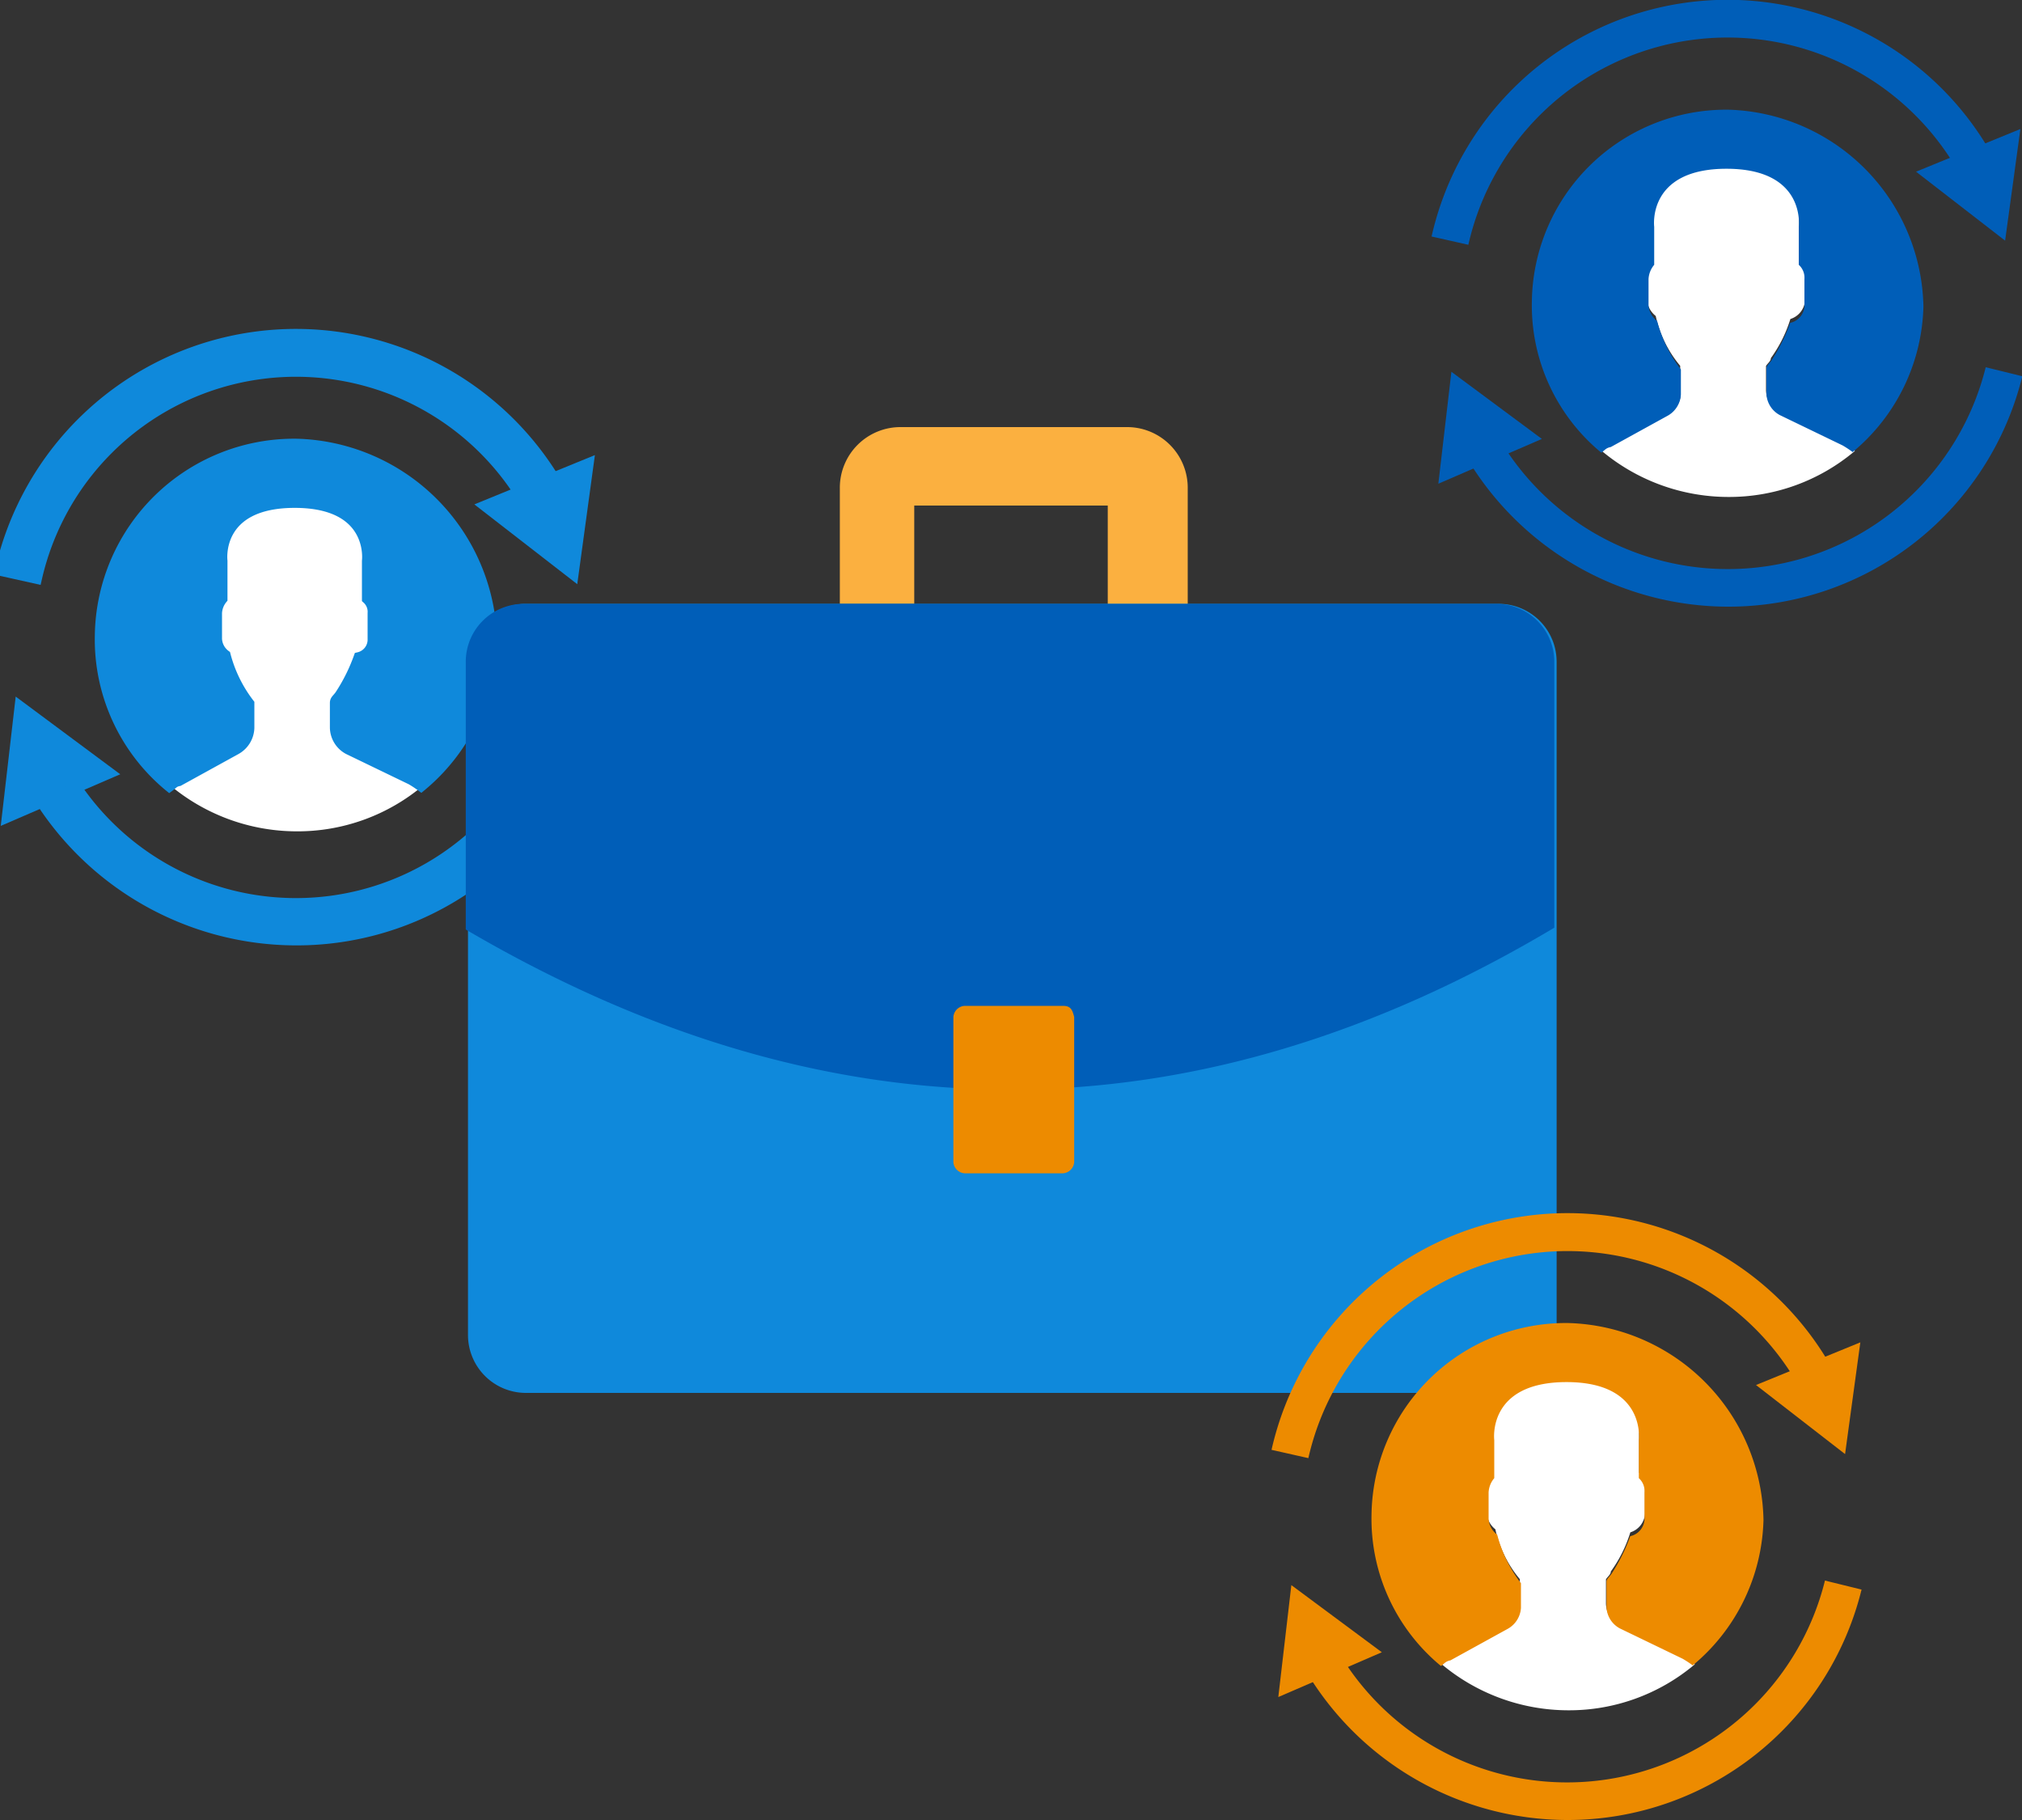 <svg id="design" xmlns="http://www.w3.org/2000/svg" viewBox="0 0 200 180"><rect x="0" y="0" width="200" height="180" fill="#333333" stroke="none"/><defs><style>.cls-1{fill:#fff;}.cls-2,.cls-4{fill:#0f89db;}.cls-2{stroke:#0f89db;stroke-miterlimit:10;}.cls-3{fill:#fbb040;}.cls-5{fill:#005eb8;}.cls-6{fill:#ed8b00;}</style></defs><title>roi</title><path class="cls-1" d="M23.52,73.78,17.72,77c-.39.19-.58.48-1,.58a19.55,19.55,0,0,0,12.57,4.64A19.27,19.27,0,0,0,41.9,77.65,4,4,0,0,0,40.83,77l-6.38-3.09a2.65,2.65,0,0,1-1.35-2.22V69.24c.19-.29.48-.48.48-.77a13.19,13.19,0,0,0,1.93-3.87A2.07,2.07,0,0,0,37,62.76V60.15a2.45,2.45,0,0,0-.58-1.45V54.83s.77-5.9-7.35-5.9-7.16,5.8-7.16,5.8V58.6A1.77,1.77,0,0,0,21.3,60v2.61a2.3,2.3,0,0,0,.87,1.64,11.47,11.47,0,0,0,2.42,4.93v2.42A1.94,1.94,0,0,1,23.52,73.78Z"/><path class="cls-2" d="M29.37,43.89A19.22,19.22,0,0,0,9.88,62.81a18.87,18.87,0,0,0,6.87,15c.38-.28.47-.47.94-.56l5.65-3.11A2.55,2.55,0,0,0,24.66,72V69.58a13.46,13.46,0,0,1-2.35-4.8,2.1,2.1,0,0,1-.85-1.6V60.64A2.38,2.38,0,0,1,22,59.23V55.47s-.75-5.74,7.15-5.74,7.15,5.74,7.15,5.74v3.76a1.72,1.72,0,0,1,.56,1.41v2.54A1.79,1.79,0,0,1,35.48,65a17.6,17.6,0,0,1-1.88,3.76c-.28.38-.47.47-.47.75v2.45a2.5,2.5,0,0,0,1.32,2.16l6.21,3a9.92,9.92,0,0,1,1,.66,19.3,19.3,0,0,0,7-14.4A19.86,19.86,0,0,0,29.37,43.89Z"/><path class="cls-2" d="M29.27,93A30.13,30.13,0,0,1,3.37,78.18L6.58,76.3a26.28,26.28,0,0,0,48.2-6.94l3.62.89A29.93,29.93,0,0,1,29.27,93Z"/><polygon class="cls-2" points="10.9 76.46 1.95 69.81 0.67 80.88 10.9 76.46"/><path class="cls-2" d="M3.64,57.25,0,56.44a30,30,0,0,1,55.48-8l-3.25,1.81a26.28,26.28,0,0,0-48.59,7Z"/><polygon class="cls-2" points="47.91 50.02 56.72 56.85 58.23 45.8 47.91 50.02"/><path class="cls-3" d="M90.43,59.72V50h19.14v9.75h7.91V48.31a6,6,0,0,0-6.07-6.07H89.14a6,6,0,0,0-6.07,6.07V59.72Z"/><path class="cls-4" d="M148.22,59.72H52a5.73,5.73,0,0,0-5.71,5.71v66.63A5.73,5.73,0,0,0,52,137.76h96.26a5.73,5.73,0,0,0,5.71-5.71V65.43A5.73,5.73,0,0,0,148.22,59.72Z"/><path class="cls-5" d="M153.74,91.75V65.43A5.73,5.73,0,0,0,148,59.72H51.78a5.73,5.73,0,0,0-5.71,5.71v26.5Q100.18,123.68,153.74,91.75Z"/><path class="cls-6" d="M105.15,99.48H95.4a1.19,1.19,0,0,0-1.1,1.1v14.36a1.19,1.19,0,0,0,1.1,1.1h9.75a1.19,1.19,0,0,0,1.1-1.1V100.58C106.07,99.85,105.89,99.48,105.15,99.48Z"/><path class="cls-1" d="M165.13,40.74l-5.8,3.19c-.39.19-.58.48-1,.58a19.55,19.55,0,0,0,12.57,4.64,19.27,19.27,0,0,0,12.57-4.55,4,4,0,0,0-1.06-.68l-6.38-3.09a2.65,2.65,0,0,1-1.35-2.22V36.19c.19-.29.48-.48.48-.77a13.19,13.19,0,0,0,1.93-3.87,2.07,2.07,0,0,0,1.45-1.84V27.1a2.45,2.45,0,0,0-.58-1.45V21.79s.77-5.9-7.35-5.9-7.16,5.8-7.16,5.8v3.87A1.77,1.77,0,0,0,162.9,27v2.61a2.3,2.3,0,0,0,.87,1.64,11.47,11.47,0,0,0,2.42,4.93v2.42A1.94,1.94,0,0,1,165.13,40.74Z"/><path class="cls-5" d="M171,10.85a19.22,19.22,0,0,0-19.48,18.92,18.87,18.87,0,0,0,6.87,15c.38-.28.47-.47.94-.56l5.65-3.11A2.55,2.55,0,0,0,166.26,39V36.54a13.46,13.46,0,0,1-2.35-4.8,2.1,2.1,0,0,1-.85-1.6V27.6a2.38,2.38,0,0,1,.56-1.41V22.43s-.75-5.74,7.15-5.74,7.15,5.74,7.15,5.74v3.76a1.72,1.72,0,0,1,.56,1.41v2.54a1.79,1.79,0,0,1-1.41,1.79,17.6,17.6,0,0,1-1.88,3.76c-.28.38-.47.47-.47.75v2.45a2.5,2.5,0,0,0,1.32,2.16l6.21,3a9.92,9.92,0,0,1,1,.66,19.3,19.3,0,0,0,7-14.4A19.86,19.86,0,0,0,171,10.85Z"/><path class="cls-5" d="M170.87,60A30.13,30.13,0,0,1,145,45.14l3.21-1.88a26.28,26.28,0,0,0,48.2-6.94l3.62.89A29.93,29.93,0,0,1,170.87,60Z"/><polygon class="cls-5" points="152.51 43.41 143.56 36.77 142.27 47.84 152.51 43.41"/><path class="cls-5" d="M145.24,24.21l-3.64-.82a30,30,0,0,1,55.48-8l-3.25,1.81a26.28,26.28,0,0,0-48.59,7Z"/><polygon class="cls-5" points="189.52 16.98 198.33 23.8 199.84 12.76 189.52 16.98"/><path class="cls-1" d="M149.3,160.74l-5.8,3.19c-.39.19-.58.48-1,.58a19.55,19.55,0,0,0,12.57,4.64,19.27,19.27,0,0,0,12.57-4.55,4,4,0,0,0-1.06-.68l-6.38-3.09a2.65,2.65,0,0,1-1.35-2.22v-2.42c.19-.29.48-.48.48-.77a13.19,13.19,0,0,0,1.93-3.87,2.07,2.07,0,0,0,1.45-1.84V147.1a2.45,2.45,0,0,0-.58-1.45v-3.87s.77-5.9-7.35-5.9-7.16,5.8-7.16,5.8v3.87a1.77,1.77,0,0,0-.58,1.45v2.61a2.3,2.3,0,0,0,.87,1.64,11.47,11.47,0,0,0,2.42,4.93v2.42A1.94,1.94,0,0,1,149.3,160.74Z"/><path class="cls-6" d="M155.14,130.85a19.22,19.22,0,0,0-19.48,18.92,18.87,18.87,0,0,0,6.87,15c.38-.28.47-.47.94-.56l5.65-3.11a2.55,2.55,0,0,0,1.32-2.07v-2.45a13.46,13.46,0,0,1-2.35-4.8,2.1,2.1,0,0,1-.85-1.6V147.6a2.38,2.38,0,0,1,.56-1.41v-3.76s-.75-5.74,7.15-5.74,7.15,5.74,7.15,5.74v3.76a1.72,1.72,0,0,1,.56,1.41v2.54a1.79,1.79,0,0,1-1.41,1.79,17.6,17.6,0,0,1-1.88,3.76c-.28.38-.47.47-.47.75v2.45a2.5,2.5,0,0,0,1.32,2.16l6.21,3a9.92,9.92,0,0,1,1,.66,19.3,19.3,0,0,0,7-14.4A19.86,19.86,0,0,0,155.14,130.85Z"/><path class="cls-6" d="M155,180a30.13,30.13,0,0,1-25.9-14.86l3.21-1.88a26.28,26.28,0,0,0,48.2-6.94l3.62.89A29.93,29.93,0,0,1,155,180Z"/><polygon class="cls-6" points="136.68 163.41 127.73 156.77 126.44 167.84 136.68 163.41"/><path class="cls-6" d="M129.41,144.21l-3.64-.82a30,30,0,0,1,55.48-8L178,137.22a26.28,26.28,0,0,0-48.59,7Z"/><polygon class="cls-6" points="173.69 136.98 182.5 143.81 184.01 132.76 173.69 136.98"/></svg>